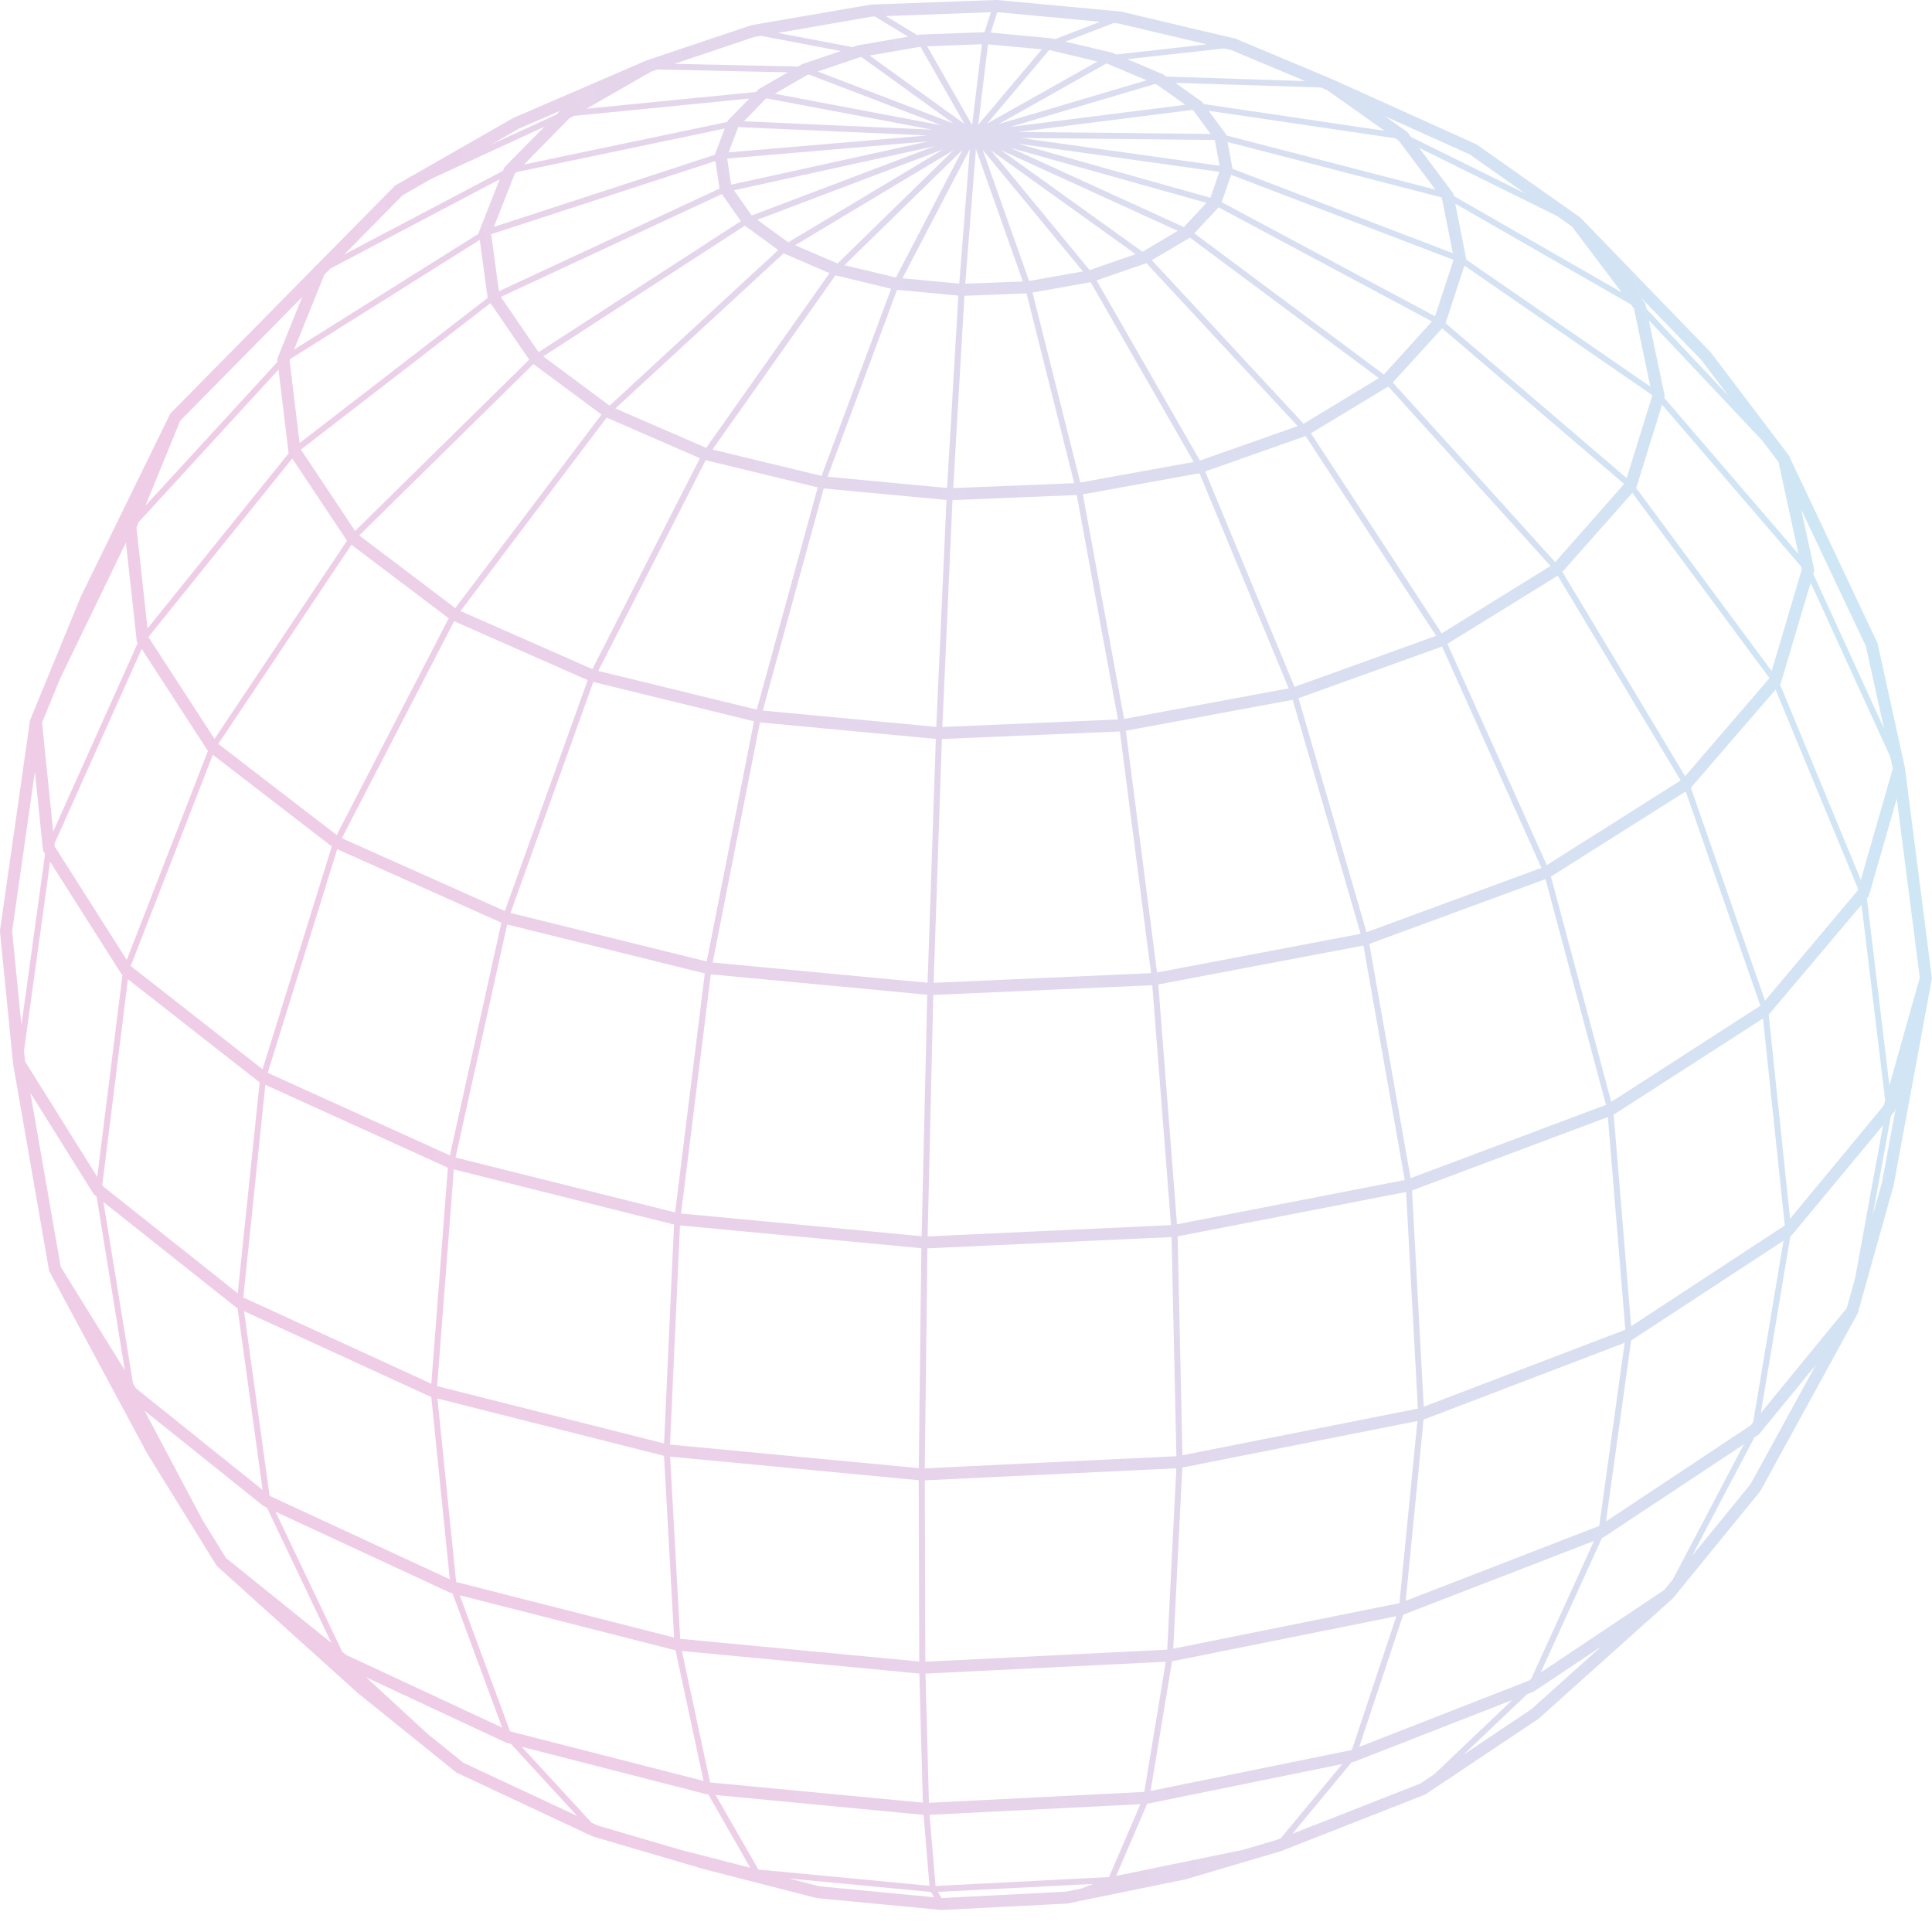 <svg width="80" height="80" viewBox="0 0 80 80" fill="none" xmlns="http://www.w3.org/2000/svg">
<g id="Earth2" opacity="0.4" clip-path="url(#clip0_528_1345)">
<path id="Vector" d="M74.11 18.91L70.84 14.593C70.828 14.577 70.814 14.562 70.799 14.55L65.461 9.032L65.446 9.013L65.433 9.004L63.005 7.293L61.135 5.976C61.135 5.976 61.132 5.976 61.129 5.973L55.169 3.282L51.166 1.603L46.415 0.479L41.269 -0.002L36.058 0.19L31.116 1.042L26.763 2.505H26.759L26.743 2.513L21.27 4.877L21.252 4.887C21.252 4.887 21.247 4.887 21.245 4.888L16.391 7.666L16.361 7.683L13.963 10.115L13.008 11.079L13.004 11.087L7.076 17.099L7.048 17.131L3.349 24.699L1.256 29.795L1.25 29.809L1.232 29.852L1.235 29.885L0 38.525V38.547C0.002 38.559 -0.003 38.57 0 38.583L0.544 44.062L0.551 44.12L0.556 44.128L2.027 52.584V52.589L2.035 52.629L6.108 60.208L8.973 64.838L8.976 64.844L9.004 64.867L14.798 70.09L18.898 73.398L24.535 76.04L29.135 77.393L33.82 78.597L38.971 79.089L44.181 78.824L49.106 77.816L53.032 76.656L59.023 74.304L63.703 71.174L69.232 66.219L69.249 66.209L69.26 66.196L72.888 61.749L76.901 54.426L76.919 54.404L78.407 49.098C78.407 49.098 78.407 49.093 78.407 49.092L78.412 49.077L79.99 40.548L79.997 40.511L78.886 31.851L78.889 31.838L77.743 26.629C77.735 26.595 77.72 26.565 77.7 26.539L74.111 18.94L74.106 18.914L74.11 18.91ZM77.263 26.762L78.013 30.168L75.083 23.765L75.129 23.611L74.585 21.101L77.265 26.763L77.263 26.762ZM77.927 48.964L77.546 50.323L78.299 46.204L78.455 46.017L78.509 45.828L77.929 48.965L77.927 48.964ZM68.91 65.838L63.795 69.258L66.337 63.678L66.409 63.65L72.211 59.806L69.27 65.397L68.912 65.838H68.91ZM44.796 78.194L44.138 78.329L39.002 78.594H38.991L38.838 78.34L45.263 78.009L44.796 78.194ZM24.731 75.582L24.494 75.472L21.604 72.331L29.263 74.297L29.331 74.304L31.067 77.34L28.213 76.607L24.729 75.585L24.731 75.582ZM17.721 71.809L15.161 69.453L20.971 72.167L21.16 72.216L23.899 75.194L19.189 72.993L17.721 71.809ZM9.358 64.514L9.272 64.375L8.393 62.953L5.984 58.413L10.91 62.363L11.053 62.428L13.723 68.031L9.358 64.514ZM1.039 43.956L0.995 43.509L2.075 35.683L5.031 40.336L5.072 40.368L4.026 48.73L1.041 43.956H1.039ZM60.864 6.397L63.149 8.007L58.431 5.674L58.278 5.469L57.344 4.81L60.864 6.397ZM73.643 19.123L74.471 22.943L68.915 16.478L68.936 16.407L68.275 13.26L72.977 18.25L73.64 19.125L73.643 19.123ZM63.286 69.599L56.282 72.336L58.104 66.862L66.005 63.806L63.402 69.522L63.286 69.599ZM31.404 77.414L29.633 74.328L38.243 75.15L38.488 78.086L31.404 77.414ZM57.336 5.417L49.84 4.308L49.774 4.218L48.666 3.429L54.694 3.624L54.949 3.73L57.336 5.415V5.417ZM21.116 71.681L19.036 66.057L27.974 68.337L29.133 73.744L21.163 71.703L21.117 71.681H21.116ZM73.271 28.079L69.778 32.141L64.696 23.678L67.591 20.409L73.27 28.079H73.271ZM31.747 4.074L38.593 5.368L30.804 5.022L31.693 4.105L31.747 4.074ZM33.49 3.085L38.986 5.188L32.078 3.882L33.413 3.112L33.488 3.085H33.49ZM35.663 2.359L39.482 5.111L33.861 2.961L35.616 2.367L35.665 2.359H35.663ZM38.113 1.934L39.938 5.132L36.007 2.3L38.111 1.935L38.113 1.934ZM45.869 2.647L47.48 3.324L41.358 5.135L45.807 2.631L45.871 2.645L45.869 2.647ZM47.908 3.504L49.08 4.339L41.835 5.255L47.834 3.475L47.906 3.506L47.908 3.504ZM59.708 8.214L60.159 10.485L51.036 6.991L50.831 5.88L59.675 8.17L59.708 8.214ZM67.253 20.039L64.397 23.277L57.672 15.838L59.717 13.594L67.251 20.039H67.253ZM38.317 68.807L38.295 61.298L48.708 60.799L48.332 68.31L38.317 68.807ZM46.547 29.769L44.84 20.47L49.667 19.596L53.363 28.504L46.547 29.769ZM34.595 11.401L36.9 11.956L34.019 19.706L29.502 18.614L34.596 11.401H34.595ZM39.936 12.247L42.507 12.149L44.482 20.007L39.471 20.211L39.936 12.247ZM37.368 11.524L40.16 6.173L39.721 11.743L37.37 11.524H37.368ZM42.614 11.635L40.687 6.199L44.842 11.239L42.614 11.635ZM42.354 11.655L39.969 11.748L40.41 6.168L42.353 11.655H42.354ZM45.12 11.185L41.038 6.23L47.022 10.524L45.12 11.184V11.185ZM37.1 11.491L34.968 10.981L39.855 6.205L37.099 11.49L37.1 11.491ZM44.732 19.982L42.755 12.113L45.162 11.686L49.43 19.128L44.732 19.98V19.982ZM47.309 10.425L41.445 6.215L48.766 9.559L47.309 10.425ZM34.682 10.91L32.923 10.156L39.481 6.223L34.682 10.91ZM37.146 12.002L39.683 12.241L39.218 20.205L34.269 19.742L37.146 12.002ZM49.687 19.072L45.406 11.611L47.471 10.897L53.733 17.644L49.687 19.072ZM49.022 9.404L41.842 6.122L49.956 8.398L49.022 9.404ZM32.64 10.035L31.359 9.101L39.065 6.181L32.638 10.035H32.64ZM32.446 10.49L34.348 11.311L29.242 18.544L25.482 16.913L32.446 10.492V10.49ZM44.587 20.499L46.292 29.793L39.02 30.102L39.441 20.707L44.587 20.499ZM46.371 30.289L47.663 40.296L38.66 40.697L39.002 30.6L46.372 30.289H46.371ZM47.911 40.269L46.619 30.258L53.527 28.978L56.342 38.667L47.909 40.269H47.911ZM53.604 28.442L49.904 19.522L54.063 18.056L59.468 26.328L53.604 28.442ZM53.979 17.546L47.694 10.773L49.274 9.839L57.094 15.658L53.979 17.546ZM50.49 7.115L50.121 8.188L42.142 5.948L50.49 7.115ZM31.128 8.923L30.393 7.879L38.692 6.056L31.128 8.923ZM30.843 9.345L32.226 10.354L25.242 16.797L22.495 14.757L30.843 9.345ZM39.191 20.703L38.77 30.098L31.585 29.423L34.108 20.226L39.19 20.703H39.191ZM38.751 30.598L38.409 40.694L29.51 39.856L31.468 29.913L38.751 30.598ZM38.396 41.193L38.162 51.189L28.201 50.248L29.433 40.345L38.397 41.191L38.396 41.193ZM38.412 51.195L38.645 41.198L47.714 40.797L48.488 50.729L38.412 51.197V51.195ZM56.585 38.601L53.769 28.911L59.713 26.771L63.827 35.936L56.585 38.601ZM59.699 26.225L54.283 17.94L57.486 16.005L64.203 23.436L59.699 26.225ZM57.306 15.508L49.453 9.661L50.461 8.587L59.294 13.31L57.306 15.506V15.508ZM50.587 8.371L50.979 7.238L60.187 10.76L59.422 13.096L50.586 8.371H50.587ZM50.303 5.796L50.5 6.863L42.269 5.713L50.303 5.796ZM30.276 7.648L30.112 6.565L38.443 5.854L30.274 7.647L30.276 7.648ZM29.891 8.036L30.679 9.155L22.303 14.582L20.738 12.294L29.891 8.036ZM28.982 18.974L24.53 27.706L19.069 25.302L25.12 17.293L28.982 18.974ZM29.221 19.056L33.861 20.182L31.336 29.384L24.773 27.781L29.221 19.056ZM31.221 29.87L29.263 39.812L21.139 37.803L24.568 28.239L31.22 29.868L31.221 29.87ZM29.184 40.308L27.955 50.204L18.863 47.931L21.001 38.281L29.184 40.308ZM38.152 51.688L38.044 60.792L27.744 59.817L28.157 50.741L38.151 51.686L38.152 51.688ZM38.294 60.799L38.402 51.691L48.513 51.225L48.712 60.298L38.294 60.8V60.799ZM48.736 50.693L47.964 40.763L56.457 39.153L58.168 48.862L48.736 50.695V50.693ZM64.049 35.822L59.935 26.659L64.501 23.838L69.592 32.316L64.049 35.822ZM49.417 4.577L50.13 5.546L42.162 5.464L49.377 4.551L49.415 4.577H49.417ZM40.873 5.121L43.443 2.073H43.446L45.445 2.546L40.871 5.119L40.873 5.121ZM38.401 5.608L30.171 6.31L30.569 5.263L38.399 5.608H38.401ZM29.622 6.668L29.794 7.809L20.659 12.059L20.34 9.698L29.623 6.668H29.622ZM22.087 15.074L24.907 17.166L18.852 25.18L14.875 22.171L22.089 15.072L22.087 15.074ZM24.335 28.164L20.905 37.724L14.155 34.709L18.804 25.723L24.336 28.164H24.335ZM20.762 38.207L18.628 47.842L11.086 44.424L13.964 35.163L20.761 38.206L20.762 38.207ZM27.91 50.706L27.498 59.77L18.102 57.397L18.791 48.422L27.91 50.706ZM38.042 61.293L38.064 68.799L28.165 67.86L27.749 60.316L38.042 61.293ZM38.07 69.299L38.213 74.644L29.403 73.807L28.236 68.364L38.07 69.299ZM48.582 68.269L48.957 60.768L58.692 58.842L57.948 66.382L48.582 68.269ZM48.963 60.26L48.764 51.194L58.224 49.358L58.711 58.328L48.963 60.259V60.26ZM58.41 48.787L56.7 39.084L63.994 36.403L66.5 45.749L58.411 48.785L58.41 48.787ZM68.418 16.38L67.356 19.797L59.858 13.382L60.637 11L68.415 16.362L68.418 16.378V16.38ZM57.921 5.829L59.437 7.853L50.778 5.607L50.772 5.571L50.047 4.587L57.775 5.726L57.92 5.827L57.921 5.829ZM43.14 2.043L40.507 5.165L40.911 1.836L43.139 2.043H43.14ZM40.253 5.176L38.392 1.917L40.659 1.832L40.253 5.176ZM29.595 6.411L20.448 9.397L21.315 7.198L21.384 7.128L30.01 5.323L29.597 6.411H29.595ZM20.31 12.553L21.913 14.893L14.704 21.986L12.46 18.616L20.312 12.551L20.31 12.553ZM18.581 25.603L13.941 34.577L9.04 30.803L14.553 22.557L18.581 25.603ZM13.739 35.051L10.872 44.275L5.414 40L8.812 31.254L13.739 35.05V35.051ZM18.546 48.352L17.86 57.296L10.075 53.726L10.987 44.92L18.546 48.352ZM27.496 60.283L27.912 67.806L18.888 65.507L18.114 57.91L27.496 60.283ZM38.465 74.651L38.322 69.301L48.273 68.809L47.383 74.199L38.465 74.651ZM66.201 63.192L58.207 66.287L58.947 58.782L67.272 55.604L66.222 63.177L66.199 63.192H66.201ZM58.954 58.248L58.469 49.294L66.577 46.255L67.302 55.06L58.954 58.248ZM66.72 45.625L64.221 36.296L69.802 32.772L72.895 41.643L66.72 45.626V45.625ZM74.608 23.588L73.36 27.787L67.751 20.208L68.823 16.758L74.578 23.455L74.608 23.588ZM67.66 12.777L68.338 16.008L60.715 10.753L60.718 10.744L60.259 8.435L67.532 12.607L67.66 12.775V12.777ZM38.103 1.431L37.978 1.453L36.683 0.667L41.031 0.505L40.765 1.333L38.103 1.431ZM37.603 1.518L35.51 1.88L35.3 1.95L32.208 1.363L36.096 0.69L36.23 0.685L37.605 1.518H37.603ZM30.115 5.05L21.699 6.811L23.567 4.908L23.754 4.8L31.027 4.082L30.138 4.991L30.115 5.05ZM20.192 12.337L12.406 18.346L11.992 14.93L12.018 14.866L19.866 9.934L20.192 12.335V12.337ZM14.369 22.389L8.883 30.596L6.15 26.387V26.372L12.102 18.984L14.369 22.389ZM8.61 31.095L5.249 39.748L2.269 35.056L2.256 34.932L5.868 26.871L8.61 31.097V31.095ZM10.744 44.813L10.752 44.817L9.844 53.551L4.271 49.126L4.235 49.069L5.297 40.548L10.742 44.813H10.744ZM17.857 57.849H17.859L18.625 65.394L11.202 61.957L11.161 61.924L10.106 54.294L17.857 57.849ZM18.681 65.97L18.742 65.987L20.793 71.536L14.331 68.525L14.173 68.398L11.408 62.597L18.679 65.97H18.681ZM55.957 72.467L47.643 74.16L48.532 68.791L57.821 66.924L55.98 72.459L55.957 72.467ZM72.5 59.016L66.5 62.999L67.544 55.505L73.852 51.374L72.594 58.899L72.5 59.014V59.016ZM73.881 50.758L67.542 54.916L66.82 46.155L73.002 42.174L73.903 50.734L73.881 50.76V50.758ZM76.924 36.875L73.085 41.437L70.015 32.618L73.523 28.555L76.942 36.816L76.926 36.875H76.924ZM60.198 8.116L60.177 8.01L58.761 6.12L64.474 8.946L65.089 9.379L67.149 12.105L60.197 8.116H60.198ZM54.05 3.357L48.297 3.171L48.176 3.084L46.676 2.449L50.691 2.006L50.99 2.076L54.05 3.359V3.357ZM46.219 2.254L46.045 2.181L44.115 1.723L46.112 0.954L46.316 0.973L49.971 1.836L46.219 2.256V2.254ZM43.686 1.62L43.546 1.587L41.024 1.35L41.297 0.505L45.555 0.901L43.688 1.62H43.686ZM31.507 1.484L34.818 2.114L33.23 2.649L33.046 2.755L27.927 2.644L31.221 1.534L31.507 1.485V1.484ZM26.947 2.973L27.23 2.878L32.625 2.995L31.41 3.694L31.299 3.809L24.282 4.502L26.947 2.976V2.973ZM20.828 7.074L14.254 10.537L16.67 8.087L17.864 7.403L22.543 5.248L20.886 6.928L20.828 7.074ZM13.673 11.125L20.69 7.424L19.823 9.625L19.83 9.67L12.177 14.475L13.432 11.372L13.673 11.126V11.125ZM11.95 18.76L11.955 18.767L6.109 26.022L5.651 21.849L5.748 21.613L11.533 15.305L11.95 18.758V18.76ZM1.74 29.927L2.496 28.087L5.213 22.47L5.664 26.557L5.706 26.623L2.203 34.431L1.741 29.929L1.74 29.927ZM9.795 54.15L9.836 54.17L10.874 61.694L5.631 57.489L5.508 57.289L4.283 49.774L9.793 54.15H9.795ZM32.655 77.782L38.548 78.342L38.682 78.561L33.929 78.109L32.655 77.782ZM38.739 78.094L38.493 75.148L47.221 74.708L45.923 77.725L38.739 78.094ZM56.078 72.948L62.618 70.395L59.393 73.466L58.819 73.851L53.514 75.933L55.97 72.971L56.078 72.949V72.948ZM74.138 51.185L74.189 51.151L77.973 46.595L76.817 52.925L76.469 54.168L72.913 58.508L74.136 51.185H74.138ZM78.001 45.78L74.123 50.466L73.238 42.016L77.082 37.464L78.062 45.566L78.001 45.782V45.78ZM73.707 28.34L73.733 28.309L74.976 24.129L78.269 31.328L78.378 31.82L77.052 36.434L73.707 28.34ZM70.449 14.907L71.573 16.393L68.178 12.792L68.132 12.569L67.943 12.319L70.449 14.907ZM23.039 4.743L20.323 5.993L21.482 5.328L23.185 4.592L23.039 4.741V4.743ZM11.479 14.861L11.493 14.981L6.02 20.942L7.466 17.417L12.516 12.296L11.479 14.863V14.861ZM1.779 35.22L1.866 35.356L0.888 42.443L0.671 40.259L0.503 38.564L1.445 31.951L1.781 35.22H1.779ZM3.89 49.46L4 49.546L5.166 56.735L2.514 52.458L1.259 45.255L3.888 49.46H3.89ZM46.218 77.676L47.502 74.69L55.579 73.047L53.031 76.121L52.871 76.184L51.472 76.598L46.216 77.676H46.218ZM60.617 72.643L63.233 70.155L63.495 70.054L66.306 68.177L63.414 70.772L60.617 72.647V72.643ZM72.49 61.45L70.981 63.3L70.067 64.419L72.647 59.514L72.811 59.407L72.842 59.385L75.185 56.524L72.489 61.45H72.49ZM79.494 40.483L78.236 44.949L77.304 37.201L77.38 37.113L78.542 33.065L79.494 40.484V40.483Z" fill="url(#paint0_linear_528_1345)"/>
</g>
<defs>
<linearGradient id="paint0_linear_528_1345" x1="76.765" y1="9.885" x2="12.006" y2="27.912" gradientUnits="userSpaceOnUse">
<stop stop-color="#82C5EA"/>
<stop offset="1" stop-color="#D783C2"/>
</linearGradient>
<clipPath id="clip0_528_1345">
<rect width="80" height="79.091" fill="white"/>
</clipPath>
</defs>
</svg>
